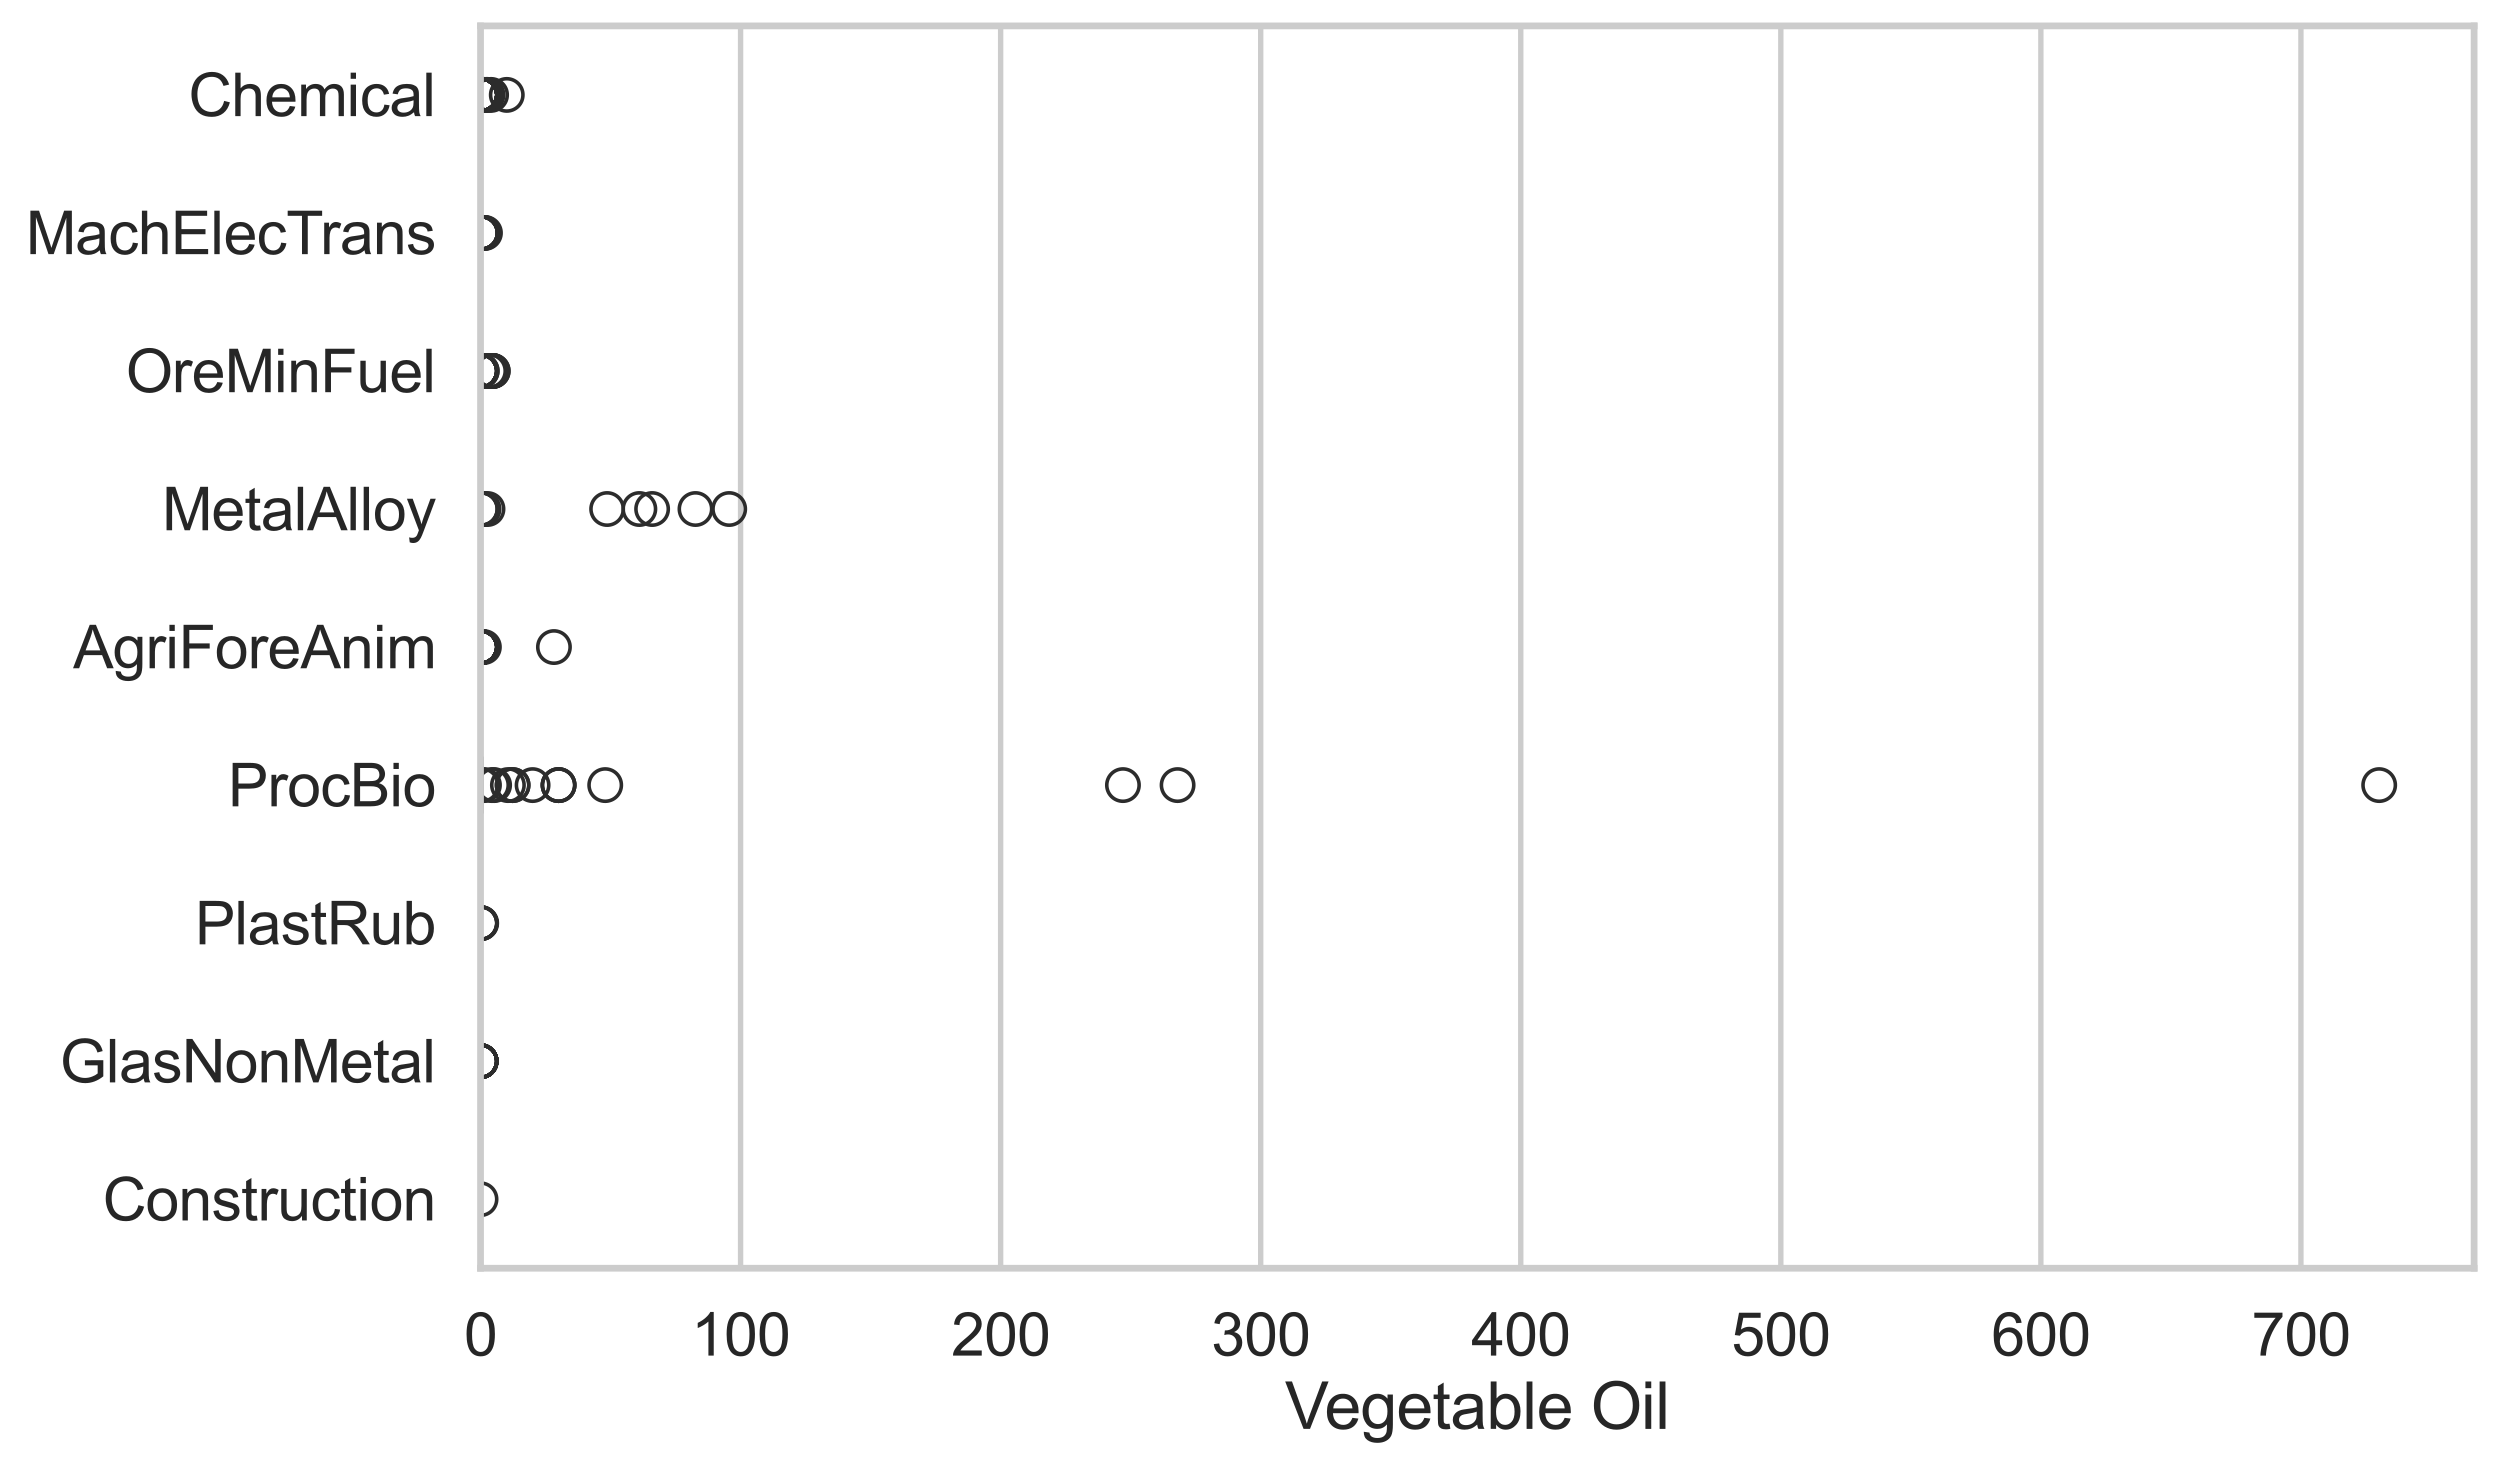 <?xml version="1.0" encoding="utf-8" standalone="no"?>
<!DOCTYPE svg PUBLIC "-//W3C//DTD SVG 1.1//EN"
  "http://www.w3.org/Graphics/SVG/1.1/DTD/svg11.dtd">
<svg xmlns:xlink="http://www.w3.org/1999/xlink" width="695.577pt" height="408.553pt" viewBox="0 0 695.577 408.553" xmlns="http://www.w3.org/2000/svg" version="1.1">
 <defs>
  <style type="text/css">*{stroke-linejoin: round; stroke-linecap: butt}</style>
 </defs>
 <g id="figure_1">
  <g id="patch_1">
   <path d="M 0 408.553 
L 695.577 408.553 
L 695.577 0 
L 0 0 
z
" style="fill: #ffffff"/>
  </g>
  <g id="axes_1">
   <g id="patch_2">
    <path d="M 133.697 352.86 
L 688.377 352.86 
L 688.377 7.2 
L 133.697 7.2 
z
" style="fill: #ffffff"/>
   </g>
   <g id="matplotlib.axis_1">
    <g id="xtick_1">
     <g id="line2d_1">
      <path d="M 133.697 352.86 
L 133.697 7.2 
" clip-path="url(#pcd51fff24e)" style="fill: none; stroke: #cccccc; stroke-width: 1.5; stroke-linecap: round"/>
     </g>
     <g id="text_1">
      <!-- 0 -->
      <g style="fill: #262626" transform="translate(129.109 377.17) scale(0.165 -0.165)">
       <defs>
        <path id="ArialMT-30" d="M 266 2259 
Q 266 3072 433 3567 
Q 600 4063 929 4331 
Q 1259 4600 1759 4600 
Q 2128 4600 2406 4451 
Q 2684 4303 2865 4023 
Q 3047 3744 3150 3342 
Q 3253 2941 3253 2259 
Q 3253 1453 3087 958 
Q 2922 463 2592 192 
Q 2263 -78 1759 -78 
Q 1097 -78 719 397 
Q 266 969 266 2259 
z
M 844 2259 
Q 844 1131 1108 757 
Q 1372 384 1759 384 
Q 2147 384 2411 759 
Q 2675 1134 2675 2259 
Q 2675 3391 2411 3762 
Q 2147 4134 1753 4134 
Q 1366 4134 1134 3806 
Q 844 3388 844 2259 
z
" transform="scale(0.016)"/>
       </defs>
       <use xlink:href="#ArialMT-30"/>
      </g>
     </g>
    </g>
    <g id="xtick_2">
     <g id="line2d_2">
      <path d="M 206.053 352.86 
L 206.053 7.2 
" clip-path="url(#pcd51fff24e)" style="fill: none; stroke: #cccccc; stroke-width: 1.5; stroke-linecap: round"/>
     </g>
     <g id="text_2">
      <!-- 100 -->
      <g style="fill: #262626" transform="translate(192.289 377.17) scale(0.165 -0.165)">
       <defs>
        <path id="ArialMT-31" d="M 2384 0 
L 1822 0 
L 1822 3584 
Q 1619 3391 1289 3197 
Q 959 3003 697 2906 
L 697 3450 
Q 1169 3672 1522 3987 
Q 1875 4303 2022 4600 
L 2384 4600 
L 2384 0 
z
" transform="scale(0.016)"/>
       </defs>
       <use xlink:href="#ArialMT-31"/>
       <use xlink:href="#ArialMT-30" transform="translate(55.615 0)"/>
       <use xlink:href="#ArialMT-30" transform="translate(111.23 0)"/>
      </g>
     </g>
    </g>
    <g id="xtick_3">
     <g id="line2d_3">
      <path d="M 278.408 352.86 
L 278.408 7.2 
" clip-path="url(#pcd51fff24e)" style="fill: none; stroke: #cccccc; stroke-width: 1.5; stroke-linecap: round"/>
     </g>
     <g id="text_3">
      <!-- 200 -->
      <g style="fill: #262626" transform="translate(264.645 377.17) scale(0.165 -0.165)">
       <defs>
        <path id="ArialMT-32" d="M 3222 541 
L 3222 0 
L 194 0 
Q 188 203 259 391 
Q 375 700 629 1000 
Q 884 1300 1366 1694 
Q 2113 2306 2375 2664 
Q 2638 3022 2638 3341 
Q 2638 3675 2398 3904 
Q 2159 4134 1775 4134 
Q 1369 4134 1125 3890 
Q 881 3647 878 3216 
L 300 3275 
Q 359 3922 746 4261 
Q 1134 4600 1788 4600 
Q 2447 4600 2831 4234 
Q 3216 3869 3216 3328 
Q 3216 3053 3103 2787 
Q 2991 2522 2730 2228 
Q 2469 1934 1863 1422 
Q 1356 997 1212 845 
Q 1069 694 975 541 
L 3222 541 
z
" transform="scale(0.016)"/>
       </defs>
       <use xlink:href="#ArialMT-32"/>
       <use xlink:href="#ArialMT-30" transform="translate(55.615 0)"/>
       <use xlink:href="#ArialMT-30" transform="translate(111.23 0)"/>
      </g>
     </g>
    </g>
    <g id="xtick_4">
     <g id="line2d_4">
      <path d="M 350.764 352.86 
L 350.764 7.2 
" clip-path="url(#pcd51fff24e)" style="fill: none; stroke: #cccccc; stroke-width: 1.5; stroke-linecap: round"/>
     </g>
     <g id="text_4">
      <!-- 300 -->
      <g style="fill: #262626" transform="translate(337.001 377.17) scale(0.165 -0.165)">
       <defs>
        <path id="ArialMT-33" d="M 269 1209 
L 831 1284 
Q 928 806 1161 595 
Q 1394 384 1728 384 
Q 2125 384 2398 659 
Q 2672 934 2672 1341 
Q 2672 1728 2419 1979 
Q 2166 2231 1775 2231 
Q 1616 2231 1378 2169 
L 1441 2663 
Q 1497 2656 1531 2656 
Q 1891 2656 2178 2843 
Q 2466 3031 2466 3422 
Q 2466 3731 2256 3934 
Q 2047 4138 1716 4138 
Q 1388 4138 1169 3931 
Q 950 3725 888 3313 
L 325 3413 
Q 428 3978 793 4289 
Q 1159 4600 1703 4600 
Q 2078 4600 2393 4439 
Q 2709 4278 2876 4000 
Q 3044 3722 3044 3409 
Q 3044 3113 2884 2869 
Q 2725 2625 2413 2481 
Q 2819 2388 3044 2092 
Q 3269 1797 3269 1353 
Q 3269 753 2831 336 
Q 2394 -81 1725 -81 
Q 1122 -81 723 278 
Q 325 638 269 1209 
z
" transform="scale(0.016)"/>
       </defs>
       <use xlink:href="#ArialMT-33"/>
       <use xlink:href="#ArialMT-30" transform="translate(55.615 0)"/>
       <use xlink:href="#ArialMT-30" transform="translate(111.23 0)"/>
      </g>
     </g>
    </g>
    <g id="xtick_5">
     <g id="line2d_5">
      <path d="M 423.12 352.86 
L 423.12 7.2 
" clip-path="url(#pcd51fff24e)" style="fill: none; stroke: #cccccc; stroke-width: 1.5; stroke-linecap: round"/>
     </g>
     <g id="text_5">
      <!-- 400 -->
      <g style="fill: #262626" transform="translate(409.357 377.17) scale(0.165 -0.165)">
       <defs>
        <path id="ArialMT-34" d="M 2069 0 
L 2069 1097 
L 81 1097 
L 81 1613 
L 2172 4581 
L 2631 4581 
L 2631 1613 
L 3250 1613 
L 3250 1097 
L 2631 1097 
L 2631 0 
L 2069 0 
z
M 2069 1613 
L 2069 3678 
L 634 1613 
L 2069 1613 
z
" transform="scale(0.016)"/>
       </defs>
       <use xlink:href="#ArialMT-34"/>
       <use xlink:href="#ArialMT-30" transform="translate(55.615 0)"/>
       <use xlink:href="#ArialMT-30" transform="translate(111.23 0)"/>
      </g>
     </g>
    </g>
    <g id="xtick_6">
     <g id="line2d_6">
      <path d="M 495.476 352.86 
L 495.476 7.2 
" clip-path="url(#pcd51fff24e)" style="fill: none; stroke: #cccccc; stroke-width: 1.5; stroke-linecap: round"/>
     </g>
     <g id="text_6">
      <!-- 500 -->
      <g style="fill: #262626" transform="translate(481.712 377.17) scale(0.165 -0.165)">
       <defs>
        <path id="ArialMT-35" d="M 266 1200 
L 856 1250 
Q 922 819 1161 601 
Q 1400 384 1738 384 
Q 2144 384 2425 690 
Q 2706 997 2706 1503 
Q 2706 1984 2436 2262 
Q 2166 2541 1728 2541 
Q 1456 2541 1237 2417 
Q 1019 2294 894 2097 
L 366 2166 
L 809 4519 
L 3088 4519 
L 3088 3981 
L 1259 3981 
L 1013 2750 
Q 1425 3038 1878 3038 
Q 2478 3038 2890 2622 
Q 3303 2206 3303 1553 
Q 3303 931 2941 478 
Q 2500 -78 1738 -78 
Q 1113 -78 717 272 
Q 322 622 266 1200 
z
" transform="scale(0.016)"/>
       </defs>
       <use xlink:href="#ArialMT-35"/>
       <use xlink:href="#ArialMT-30" transform="translate(55.615 0)"/>
       <use xlink:href="#ArialMT-30" transform="translate(111.23 0)"/>
      </g>
     </g>
    </g>
    <g id="xtick_7">
     <g id="line2d_7">
      <path d="M 567.831 352.86 
L 567.831 7.2 
" clip-path="url(#pcd51fff24e)" style="fill: none; stroke: #cccccc; stroke-width: 1.5; stroke-linecap: round"/>
     </g>
     <g id="text_7">
      <!-- 600 -->
      <g style="fill: #262626" transform="translate(554.068 377.17) scale(0.165 -0.165)">
       <defs>
        <path id="ArialMT-36" d="M 3184 3459 
L 2625 3416 
Q 2550 3747 2413 3897 
Q 2184 4138 1850 4138 
Q 1581 4138 1378 3988 
Q 1113 3794 959 3422 
Q 806 3050 800 2363 
Q 1003 2672 1297 2822 
Q 1591 2972 1913 2972 
Q 2475 2972 2870 2558 
Q 3266 2144 3266 1488 
Q 3266 1056 3080 686 
Q 2894 316 2569 119 
Q 2244 -78 1831 -78 
Q 1128 -78 684 439 
Q 241 956 241 2144 
Q 241 3472 731 4075 
Q 1159 4600 1884 4600 
Q 2425 4600 2770 4297 
Q 3116 3994 3184 3459 
z
M 888 1484 
Q 888 1194 1011 928 
Q 1134 663 1356 523 
Q 1578 384 1822 384 
Q 2178 384 2434 671 
Q 2691 959 2691 1453 
Q 2691 1928 2437 2201 
Q 2184 2475 1800 2475 
Q 1419 2475 1153 2201 
Q 888 1928 888 1484 
z
" transform="scale(0.016)"/>
       </defs>
       <use xlink:href="#ArialMT-36"/>
       <use xlink:href="#ArialMT-30" transform="translate(55.615 0)"/>
       <use xlink:href="#ArialMT-30" transform="translate(111.23 0)"/>
      </g>
     </g>
    </g>
    <g id="xtick_8">
     <g id="line2d_8">
      <path d="M 640.187 352.86 
L 640.187 7.2 
" clip-path="url(#pcd51fff24e)" style="fill: none; stroke: #cccccc; stroke-width: 1.5; stroke-linecap: round"/>
     </g>
     <g id="text_8">
      <!-- 700 -->
      <g style="fill: #262626" transform="translate(626.424 377.17) scale(0.165 -0.165)">
       <defs>
        <path id="ArialMT-37" d="M 303 3981 
L 303 4522 
L 3269 4522 
L 3269 4084 
Q 2831 3619 2401 2847 
Q 1972 2075 1738 1259 
Q 1569 684 1522 0 
L 944 0 
Q 953 541 1156 1306 
Q 1359 2072 1739 2783 
Q 2119 3494 2547 3981 
L 303 3981 
z
" transform="scale(0.016)"/>
       </defs>
       <use xlink:href="#ArialMT-37"/>
       <use xlink:href="#ArialMT-30" transform="translate(55.615 0)"/>
       <use xlink:href="#ArialMT-30" transform="translate(111.23 0)"/>
      </g>
     </g>
    </g>
    <g id="text_9">
     <!-- Vegetable Oil -->
     <g style="fill: #262626" transform="translate(357.5 397.564) scale(0.18 -0.18)">
      <defs>
       <path id="ArialMT-56" d="M 1803 0 
L 28 4581 
L 684 4581 
L 1875 1253 
Q 2019 853 2116 503 
Q 2222 878 2363 1253 
L 3600 4581 
L 4219 4581 
L 2425 0 
L 1803 0 
z
" transform="scale(0.016)"/>
       <path id="ArialMT-65" d="M 2694 1069 
L 3275 997 
Q 3138 488 2766 206 
Q 2394 -75 1816 -75 
Q 1088 -75 661 373 
Q 234 822 234 1631 
Q 234 2469 665 2931 
Q 1097 3394 1784 3394 
Q 2450 3394 2872 2941 
Q 3294 2488 3294 1666 
Q 3294 1616 3291 1516 
L 816 1516 
Q 847 969 1125 678 
Q 1403 388 1819 388 
Q 2128 388 2347 550 
Q 2566 713 2694 1069 
z
M 847 1978 
L 2700 1978 
Q 2663 2397 2488 2606 
Q 2219 2931 1791 2931 
Q 1403 2931 1139 2672 
Q 875 2413 847 1978 
z
" transform="scale(0.016)"/>
       <path id="ArialMT-67" d="M 319 -275 
L 866 -356 
Q 900 -609 1056 -725 
Q 1266 -881 1628 -881 
Q 2019 -881 2231 -725 
Q 2444 -569 2519 -288 
Q 2563 -116 2559 434 
Q 2191 0 1641 0 
Q 956 0 581 494 
Q 206 988 206 1678 
Q 206 2153 378 2554 
Q 550 2956 876 3175 
Q 1203 3394 1644 3394 
Q 2231 3394 2613 2919 
L 2613 3319 
L 3131 3319 
L 3131 450 
Q 3131 -325 2973 -648 
Q 2816 -972 2473 -1159 
Q 2131 -1347 1631 -1347 
Q 1038 -1347 672 -1080 
Q 306 -813 319 -275 
z
M 784 1719 
Q 784 1066 1043 766 
Q 1303 466 1694 466 
Q 2081 466 2343 764 
Q 2606 1063 2606 1700 
Q 2606 2309 2336 2618 
Q 2066 2928 1684 2928 
Q 1309 2928 1046 2623 
Q 784 2319 784 1719 
z
" transform="scale(0.016)"/>
       <path id="ArialMT-74" d="M 1650 503 
L 1731 6 
Q 1494 -44 1306 -44 
Q 1000 -44 831 53 
Q 663 150 594 308 
Q 525 466 525 972 
L 525 2881 
L 113 2881 
L 113 3319 
L 525 3319 
L 525 4141 
L 1084 4478 
L 1084 3319 
L 1650 3319 
L 1650 2881 
L 1084 2881 
L 1084 941 
Q 1084 700 1114 631 
Q 1144 563 1211 522 
Q 1278 481 1403 481 
Q 1497 481 1650 503 
z
" transform="scale(0.016)"/>
       <path id="ArialMT-61" d="M 2588 409 
Q 2275 144 1986 34 
Q 1697 -75 1366 -75 
Q 819 -75 525 192 
Q 231 459 231 875 
Q 231 1119 342 1320 
Q 453 1522 633 1644 
Q 813 1766 1038 1828 
Q 1203 1872 1538 1913 
Q 2219 1994 2541 2106 
Q 2544 2222 2544 2253 
Q 2544 2597 2384 2738 
Q 2169 2928 1744 2928 
Q 1347 2928 1158 2789 
Q 969 2650 878 2297 
L 328 2372 
Q 403 2725 575 2942 
Q 747 3159 1072 3276 
Q 1397 3394 1825 3394 
Q 2250 3394 2515 3294 
Q 2781 3194 2906 3042 
Q 3031 2891 3081 2659 
Q 3109 2516 3109 2141 
L 3109 1391 
Q 3109 606 3145 398 
Q 3181 191 3288 0 
L 2700 0 
Q 2613 175 2588 409 
z
M 2541 1666 
Q 2234 1541 1622 1453 
Q 1275 1403 1131 1340 
Q 988 1278 909 1158 
Q 831 1038 831 891 
Q 831 666 1001 516 
Q 1172 366 1500 366 
Q 1825 366 2078 508 
Q 2331 650 2450 897 
Q 2541 1088 2541 1459 
L 2541 1666 
z
" transform="scale(0.016)"/>
       <path id="ArialMT-62" d="M 941 0 
L 419 0 
L 419 4581 
L 981 4581 
L 981 2947 
Q 1338 3394 1891 3394 
Q 2197 3394 2470 3270 
Q 2744 3147 2920 2923 
Q 3097 2700 3197 2384 
Q 3297 2069 3297 1709 
Q 3297 856 2875 390 
Q 2453 -75 1863 -75 
Q 1275 -75 941 416 
L 941 0 
z
M 934 1684 
Q 934 1088 1097 822 
Q 1363 388 1816 388 
Q 2184 388 2453 708 
Q 2722 1028 2722 1663 
Q 2722 2313 2464 2622 
Q 2206 2931 1841 2931 
Q 1472 2931 1203 2611 
Q 934 2291 934 1684 
z
" transform="scale(0.016)"/>
       <path id="ArialMT-6c" d="M 409 0 
L 409 4581 
L 972 4581 
L 972 0 
L 409 0 
z
" transform="scale(0.016)"/>
       <path id="ArialMT-20" transform="scale(0.016)"/>
       <path id="ArialMT-4f" d="M 309 2231 
Q 309 3372 921 4017 
Q 1534 4663 2503 4663 
Q 3138 4663 3647 4359 
Q 4156 4056 4423 3514 
Q 4691 2972 4691 2284 
Q 4691 1588 4409 1038 
Q 4128 488 3612 205 
Q 3097 -78 2500 -78 
Q 1853 -78 1343 234 
Q 834 547 571 1087 
Q 309 1628 309 2231 
z
M 934 2222 
Q 934 1394 1379 917 
Q 1825 441 2497 441 
Q 3181 441 3623 922 
Q 4066 1403 4066 2288 
Q 4066 2847 3877 3264 
Q 3688 3681 3323 3911 
Q 2959 4141 2506 4141 
Q 1863 4141 1398 3698 
Q 934 3256 934 2222 
z
" transform="scale(0.016)"/>
       <path id="ArialMT-69" d="M 425 3934 
L 425 4581 
L 988 4581 
L 988 3934 
L 425 3934 
z
M 425 0 
L 425 3319 
L 988 3319 
L 988 0 
L 425 0 
z
" transform="scale(0.016)"/>
      </defs>
      <use xlink:href="#ArialMT-56"/>
      <use xlink:href="#ArialMT-65" transform="translate(61.199 0)"/>
      <use xlink:href="#ArialMT-67" transform="translate(116.814 0)"/>
      <use xlink:href="#ArialMT-65" transform="translate(172.43 0)"/>
      <use xlink:href="#ArialMT-74" transform="translate(228.045 0)"/>
      <use xlink:href="#ArialMT-61" transform="translate(255.828 0)"/>
      <use xlink:href="#ArialMT-62" transform="translate(311.443 0)"/>
      <use xlink:href="#ArialMT-6c" transform="translate(367.059 0)"/>
      <use xlink:href="#ArialMT-65" transform="translate(389.275 0)"/>
      <use xlink:href="#ArialMT-20" transform="translate(444.891 0)"/>
      <use xlink:href="#ArialMT-4f" transform="translate(472.674 0)"/>
      <use xlink:href="#ArialMT-69" transform="translate(550.457 0)"/>
      <use xlink:href="#ArialMT-6c" transform="translate(572.674 0)"/>
     </g>
    </g>
   </g>
   <g id="matplotlib.axis_2">
    <g id="ytick_1">
     <g id="text_10">
      <!-- Chemical -->
      <g style="fill: #262626" transform="translate(52.428 32.309) scale(0.165 -0.165)">
       <defs>
        <path id="ArialMT-43" d="M 3763 1606 
L 4369 1453 
Q 4178 706 3683 314 
Q 3188 -78 2472 -78 
Q 1731 -78 1267 223 
Q 803 525 561 1097 
Q 319 1669 319 2325 
Q 319 3041 592 3573 
Q 866 4106 1370 4382 
Q 1875 4659 2481 4659 
Q 3169 4659 3637 4309 
Q 4106 3959 4291 3325 
L 3694 3184 
Q 3534 3684 3231 3912 
Q 2928 4141 2469 4141 
Q 1941 4141 1586 3887 
Q 1231 3634 1087 3207 
Q 944 2781 944 2328 
Q 944 1744 1114 1308 
Q 1284 872 1643 656 
Q 2003 441 2422 441 
Q 2931 441 3284 734 
Q 3638 1028 3763 1606 
z
" transform="scale(0.016)"/>
        <path id="ArialMT-68" d="M 422 0 
L 422 4581 
L 984 4581 
L 984 2938 
Q 1378 3394 1978 3394 
Q 2347 3394 2619 3248 
Q 2891 3103 3008 2847 
Q 3125 2591 3125 2103 
L 3125 0 
L 2563 0 
L 2563 2103 
Q 2563 2525 2380 2717 
Q 2197 2909 1863 2909 
Q 1613 2909 1392 2779 
Q 1172 2650 1078 2428 
Q 984 2206 984 1816 
L 984 0 
L 422 0 
z
" transform="scale(0.016)"/>
        <path id="ArialMT-6d" d="M 422 0 
L 422 3319 
L 925 3319 
L 925 2853 
Q 1081 3097 1340 3245 
Q 1600 3394 1931 3394 
Q 2300 3394 2536 3241 
Q 2772 3088 2869 2813 
Q 3263 3394 3894 3394 
Q 4388 3394 4653 3120 
Q 4919 2847 4919 2278 
L 4919 0 
L 4359 0 
L 4359 2091 
Q 4359 2428 4304 2576 
Q 4250 2725 4106 2815 
Q 3963 2906 3769 2906 
Q 3419 2906 3187 2673 
Q 2956 2441 2956 1928 
L 2956 0 
L 2394 0 
L 2394 2156 
Q 2394 2531 2256 2718 
Q 2119 2906 1806 2906 
Q 1569 2906 1367 2781 
Q 1166 2656 1075 2415 
Q 984 2175 984 1722 
L 984 0 
L 422 0 
z
" transform="scale(0.016)"/>
        <path id="ArialMT-63" d="M 2588 1216 
L 3141 1144 
Q 3050 572 2676 248 
Q 2303 -75 1759 -75 
Q 1078 -75 664 370 
Q 250 816 250 1647 
Q 250 2184 428 2587 
Q 606 2991 970 3192 
Q 1334 3394 1763 3394 
Q 2303 3394 2647 3120 
Q 2991 2847 3088 2344 
L 2541 2259 
Q 2463 2594 2264 2762 
Q 2066 2931 1784 2931 
Q 1359 2931 1093 2626 
Q 828 2322 828 1663 
Q 828 994 1084 691 
Q 1341 388 1753 388 
Q 2084 388 2306 591 
Q 2528 794 2588 1216 
z
" transform="scale(0.016)"/>
       </defs>
       <use xlink:href="#ArialMT-43"/>
       <use xlink:href="#ArialMT-68" transform="translate(72.217 0)"/>
       <use xlink:href="#ArialMT-65" transform="translate(127.832 0)"/>
       <use xlink:href="#ArialMT-6d" transform="translate(183.447 0)"/>
       <use xlink:href="#ArialMT-69" transform="translate(266.748 0)"/>
       <use xlink:href="#ArialMT-63" transform="translate(288.965 0)"/>
       <use xlink:href="#ArialMT-61" transform="translate(338.965 0)"/>
       <use xlink:href="#ArialMT-6c" transform="translate(394.58 0)"/>
      </g>
     </g>
    </g>
    <g id="ytick_2">
     <g id="text_11">
      <!-- MachElecTrans -->
      <g style="fill: #262626" transform="translate(7.2 70.715) scale(0.165 -0.165)">
       <defs>
        <path id="ArialMT-4d" d="M 475 0 
L 475 4581 
L 1388 4581 
L 2472 1338 
Q 2622 884 2691 659 
Q 2769 909 2934 1394 
L 4031 4581 
L 4847 4581 
L 4847 0 
L 4263 0 
L 4263 3834 
L 2931 0 
L 2384 0 
L 1059 3900 
L 1059 0 
L 475 0 
z
" transform="scale(0.016)"/>
        <path id="ArialMT-45" d="M 506 0 
L 506 4581 
L 3819 4581 
L 3819 4041 
L 1113 4041 
L 1113 2638 
L 3647 2638 
L 3647 2100 
L 1113 2100 
L 1113 541 
L 3925 541 
L 3925 0 
L 506 0 
z
" transform="scale(0.016)"/>
        <path id="ArialMT-54" d="M 1659 0 
L 1659 4041 
L 150 4041 
L 150 4581 
L 3781 4581 
L 3781 4041 
L 2266 4041 
L 2266 0 
L 1659 0 
z
" transform="scale(0.016)"/>
        <path id="ArialMT-72" d="M 416 0 
L 416 3319 
L 922 3319 
L 922 2816 
Q 1116 3169 1280 3281 
Q 1444 3394 1641 3394 
Q 1925 3394 2219 3213 
L 2025 2691 
Q 1819 2813 1613 2813 
Q 1428 2813 1281 2702 
Q 1134 2591 1072 2394 
Q 978 2094 978 1738 
L 978 0 
L 416 0 
z
" transform="scale(0.016)"/>
        <path id="ArialMT-6e" d="M 422 0 
L 422 3319 
L 928 3319 
L 928 2847 
Q 1294 3394 1984 3394 
Q 2284 3394 2536 3286 
Q 2788 3178 2913 3003 
Q 3038 2828 3088 2588 
Q 3119 2431 3119 2041 
L 3119 0 
L 2556 0 
L 2556 2019 
Q 2556 2363 2490 2533 
Q 2425 2703 2258 2804 
Q 2091 2906 1866 2906 
Q 1506 2906 1245 2678 
Q 984 2450 984 1813 
L 984 0 
L 422 0 
z
" transform="scale(0.016)"/>
        <path id="ArialMT-73" d="M 197 991 
L 753 1078 
Q 800 744 1014 566 
Q 1228 388 1613 388 
Q 2000 388 2187 545 
Q 2375 703 2375 916 
Q 2375 1106 2209 1216 
Q 2094 1291 1634 1406 
Q 1016 1563 777 1677 
Q 538 1791 414 1992 
Q 291 2194 291 2438 
Q 291 2659 392 2848 
Q 494 3038 669 3163 
Q 800 3259 1026 3326 
Q 1253 3394 1513 3394 
Q 1903 3394 2198 3281 
Q 2494 3169 2634 2976 
Q 2775 2784 2828 2463 
L 2278 2388 
Q 2241 2644 2061 2787 
Q 1881 2931 1553 2931 
Q 1166 2931 1000 2803 
Q 834 2675 834 2503 
Q 834 2394 903 2306 
Q 972 2216 1119 2156 
Q 1203 2125 1616 2013 
Q 2213 1853 2448 1751 
Q 2684 1650 2818 1456 
Q 2953 1263 2953 975 
Q 2953 694 2789 445 
Q 2625 197 2315 61 
Q 2006 -75 1616 -75 
Q 969 -75 630 194 
Q 291 463 197 991 
z
" transform="scale(0.016)"/>
       </defs>
       <use xlink:href="#ArialMT-4d"/>
       <use xlink:href="#ArialMT-61" transform="translate(83.301 0)"/>
       <use xlink:href="#ArialMT-63" transform="translate(138.916 0)"/>
       <use xlink:href="#ArialMT-68" transform="translate(188.916 0)"/>
       <use xlink:href="#ArialMT-45" transform="translate(244.531 0)"/>
       <use xlink:href="#ArialMT-6c" transform="translate(311.23 0)"/>
       <use xlink:href="#ArialMT-65" transform="translate(333.447 0)"/>
       <use xlink:href="#ArialMT-63" transform="translate(389.062 0)"/>
       <use xlink:href="#ArialMT-54" transform="translate(439.062 0)"/>
       <use xlink:href="#ArialMT-72" transform="translate(496.396 0)"/>
       <use xlink:href="#ArialMT-61" transform="translate(529.697 0)"/>
       <use xlink:href="#ArialMT-6e" transform="translate(585.312 0)"/>
       <use xlink:href="#ArialMT-73" transform="translate(640.928 0)"/>
      </g>
     </g>
    </g>
    <g id="ytick_3">
     <g id="text_12">
      <!-- OreMinFuel -->
      <g style="fill: #262626" transform="translate(35.013 109.122) scale(0.165 -0.165)">
       <defs>
        <path id="ArialMT-46" d="M 525 0 
L 525 4581 
L 3616 4581 
L 3616 4041 
L 1131 4041 
L 1131 2622 
L 3281 2622 
L 3281 2081 
L 1131 2081 
L 1131 0 
L 525 0 
z
" transform="scale(0.016)"/>
        <path id="ArialMT-75" d="M 2597 0 
L 2597 488 
Q 2209 -75 1544 -75 
Q 1250 -75 995 37 
Q 741 150 617 320 
Q 494 491 444 738 
Q 409 903 409 1263 
L 409 3319 
L 972 3319 
L 972 1478 
Q 972 1038 1006 884 
Q 1059 663 1231 536 
Q 1403 409 1656 409 
Q 1909 409 2131 539 
Q 2353 669 2445 892 
Q 2538 1116 2538 1541 
L 2538 3319 
L 3100 3319 
L 3100 0 
L 2597 0 
z
" transform="scale(0.016)"/>
       </defs>
       <use xlink:href="#ArialMT-4f"/>
       <use xlink:href="#ArialMT-72" transform="translate(77.783 0)"/>
       <use xlink:href="#ArialMT-65" transform="translate(111.084 0)"/>
       <use xlink:href="#ArialMT-4d" transform="translate(166.699 0)"/>
       <use xlink:href="#ArialMT-69" transform="translate(250 0)"/>
       <use xlink:href="#ArialMT-6e" transform="translate(272.217 0)"/>
       <use xlink:href="#ArialMT-46" transform="translate(327.832 0)"/>
       <use xlink:href="#ArialMT-75" transform="translate(388.916 0)"/>
       <use xlink:href="#ArialMT-65" transform="translate(444.531 0)"/>
       <use xlink:href="#ArialMT-6c" transform="translate(500.146 0)"/>
      </g>
     </g>
    </g>
    <g id="ytick_4">
     <g id="text_13">
      <!-- MetalAlloy -->
      <g style="fill: #262626" transform="translate(45.088 147.529) scale(0.165 -0.165)">
       <defs>
        <path id="ArialMT-41" d="M -9 0 
L 1750 4581 
L 2403 4581 
L 4278 0 
L 3588 0 
L 3053 1388 
L 1138 1388 
L 634 0 
L -9 0 
z
M 1313 1881 
L 2866 1881 
L 2388 3150 
Q 2169 3728 2063 4100 
Q 1975 3659 1816 3225 
L 1313 1881 
z
" transform="scale(0.016)"/>
        <path id="ArialMT-6f" d="M 213 1659 
Q 213 2581 725 3025 
Q 1153 3394 1769 3394 
Q 2453 3394 2887 2945 
Q 3322 2497 3322 1706 
Q 3322 1066 3130 698 
Q 2938 331 2570 128 
Q 2203 -75 1769 -75 
Q 1072 -75 642 372 
Q 213 819 213 1659 
z
M 791 1659 
Q 791 1022 1069 705 
Q 1347 388 1769 388 
Q 2188 388 2466 706 
Q 2744 1025 2744 1678 
Q 2744 2294 2464 2611 
Q 2184 2928 1769 2928 
Q 1347 2928 1069 2612 
Q 791 2297 791 1659 
z
" transform="scale(0.016)"/>
        <path id="ArialMT-79" d="M 397 -1278 
L 334 -750 
Q 519 -800 656 -800 
Q 844 -800 956 -737 
Q 1069 -675 1141 -563 
Q 1194 -478 1313 -144 
Q 1328 -97 1363 -6 
L 103 3319 
L 709 3319 
L 1400 1397 
Q 1534 1031 1641 628 
Q 1738 1016 1872 1384 
L 2581 3319 
L 3144 3319 
L 1881 -56 
Q 1678 -603 1566 -809 
Q 1416 -1088 1222 -1217 
Q 1028 -1347 759 -1347 
Q 597 -1347 397 -1278 
z
" transform="scale(0.016)"/>
       </defs>
       <use xlink:href="#ArialMT-4d"/>
       <use xlink:href="#ArialMT-65" transform="translate(83.301 0)"/>
       <use xlink:href="#ArialMT-74" transform="translate(138.916 0)"/>
       <use xlink:href="#ArialMT-61" transform="translate(166.699 0)"/>
       <use xlink:href="#ArialMT-6c" transform="translate(222.314 0)"/>
       <use xlink:href="#ArialMT-41" transform="translate(244.531 0)"/>
       <use xlink:href="#ArialMT-6c" transform="translate(311.23 0)"/>
       <use xlink:href="#ArialMT-6c" transform="translate(333.447 0)"/>
       <use xlink:href="#ArialMT-6f" transform="translate(355.664 0)"/>
       <use xlink:href="#ArialMT-79" transform="translate(411.279 0)"/>
      </g>
     </g>
    </g>
    <g id="ytick_5">
     <g id="text_14">
      <!-- AgriForeAnim -->
      <g style="fill: #262626" transform="translate(20.341 185.935) scale(0.165 -0.165)">
       <use xlink:href="#ArialMT-41"/>
       <use xlink:href="#ArialMT-67" transform="translate(66.699 0)"/>
       <use xlink:href="#ArialMT-72" transform="translate(122.314 0)"/>
       <use xlink:href="#ArialMT-69" transform="translate(155.615 0)"/>
       <use xlink:href="#ArialMT-46" transform="translate(177.832 0)"/>
       <use xlink:href="#ArialMT-6f" transform="translate(238.916 0)"/>
       <use xlink:href="#ArialMT-72" transform="translate(294.531 0)"/>
       <use xlink:href="#ArialMT-65" transform="translate(327.832 0)"/>
       <use xlink:href="#ArialMT-41" transform="translate(383.447 0)"/>
       <use xlink:href="#ArialMT-6e" transform="translate(450.146 0)"/>
       <use xlink:href="#ArialMT-69" transform="translate(505.762 0)"/>
       <use xlink:href="#ArialMT-6d" transform="translate(527.979 0)"/>
      </g>
     </g>
    </g>
    <g id="ytick_6">
     <g id="text_15">
      <!-- ProcBio -->
      <g style="fill: #262626" transform="translate(63.424 224.342) scale(0.165 -0.165)">
       <defs>
        <path id="ArialMT-50" d="M 494 0 
L 494 4581 
L 2222 4581 
Q 2678 4581 2919 4538 
Q 3256 4481 3484 4323 
Q 3713 4166 3852 3881 
Q 3991 3597 3991 3256 
Q 3991 2672 3619 2267 
Q 3247 1863 2275 1863 
L 1100 1863 
L 1100 0 
L 494 0 
z
M 1100 2403 
L 2284 2403 
Q 2872 2403 3119 2622 
Q 3366 2841 3366 3238 
Q 3366 3525 3220 3729 
Q 3075 3934 2838 4000 
Q 2684 4041 2272 4041 
L 1100 4041 
L 1100 2403 
z
" transform="scale(0.016)"/>
        <path id="ArialMT-42" d="M 469 0 
L 469 4581 
L 2188 4581 
Q 2713 4581 3030 4442 
Q 3347 4303 3526 4014 
Q 3706 3725 3706 3409 
Q 3706 3116 3547 2856 
Q 3388 2597 3066 2438 
Q 3481 2316 3704 2022 
Q 3928 1728 3928 1328 
Q 3928 1006 3792 729 
Q 3656 453 3456 303 
Q 3256 153 2954 76 
Q 2653 0 2216 0 
L 469 0 
z
M 1075 2656 
L 2066 2656 
Q 2469 2656 2644 2709 
Q 2875 2778 2992 2937 
Q 3109 3097 3109 3338 
Q 3109 3566 3000 3739 
Q 2891 3913 2687 3977 
Q 2484 4041 1991 4041 
L 1075 4041 
L 1075 2656 
z
M 1075 541 
L 2216 541 
Q 2509 541 2628 563 
Q 2838 600 2978 687 
Q 3119 775 3209 942 
Q 3300 1109 3300 1328 
Q 3300 1584 3169 1773 
Q 3038 1963 2805 2039 
Q 2572 2116 2134 2116 
L 1075 2116 
L 1075 541 
z
" transform="scale(0.016)"/>
       </defs>
       <use xlink:href="#ArialMT-50"/>
       <use xlink:href="#ArialMT-72" transform="translate(66.699 0)"/>
       <use xlink:href="#ArialMT-6f" transform="translate(100 0)"/>
       <use xlink:href="#ArialMT-63" transform="translate(155.615 0)"/>
       <use xlink:href="#ArialMT-42" transform="translate(205.615 0)"/>
       <use xlink:href="#ArialMT-69" transform="translate(272.314 0)"/>
       <use xlink:href="#ArialMT-6f" transform="translate(294.531 0)"/>
      </g>
     </g>
    </g>
    <g id="ytick_7">
     <g id="text_16">
      <!-- PlastRub -->
      <g style="fill: #262626" transform="translate(54.248 262.749) scale(0.165 -0.165)">
       <defs>
        <path id="ArialMT-52" d="M 503 0 
L 503 4581 
L 2534 4581 
Q 3147 4581 3465 4457 
Q 3784 4334 3975 4021 
Q 4166 3709 4166 3331 
Q 4166 2844 3850 2509 
Q 3534 2175 2875 2084 
Q 3116 1969 3241 1856 
Q 3506 1613 3744 1247 
L 4541 0 
L 3778 0 
L 3172 953 
Q 2906 1366 2734 1584 
Q 2563 1803 2427 1890 
Q 2291 1978 2150 2013 
Q 2047 2034 1813 2034 
L 1109 2034 
L 1109 0 
L 503 0 
z
M 1109 2559 
L 2413 2559 
Q 2828 2559 3062 2645 
Q 3297 2731 3419 2920 
Q 3541 3109 3541 3331 
Q 3541 3656 3305 3865 
Q 3069 4075 2559 4075 
L 1109 4075 
L 1109 2559 
z
" transform="scale(0.016)"/>
       </defs>
       <use xlink:href="#ArialMT-50"/>
       <use xlink:href="#ArialMT-6c" transform="translate(66.699 0)"/>
       <use xlink:href="#ArialMT-61" transform="translate(88.916 0)"/>
       <use xlink:href="#ArialMT-73" transform="translate(144.531 0)"/>
       <use xlink:href="#ArialMT-74" transform="translate(194.531 0)"/>
       <use xlink:href="#ArialMT-52" transform="translate(222.314 0)"/>
       <use xlink:href="#ArialMT-75" transform="translate(294.531 0)"/>
       <use xlink:href="#ArialMT-62" transform="translate(350.146 0)"/>
      </g>
     </g>
    </g>
    <g id="ytick_8">
     <g id="text_17">
      <!-- GlasNonMetal -->
      <g style="fill: #262626" transform="translate(16.659 301.155) scale(0.165 -0.165)">
       <defs>
        <path id="ArialMT-47" d="M 2638 1797 
L 2638 2334 
L 4578 2338 
L 4578 638 
Q 4131 281 3656 101 
Q 3181 -78 2681 -78 
Q 2006 -78 1454 211 
Q 903 500 622 1047 
Q 341 1594 341 2269 
Q 341 2938 620 3517 
Q 900 4097 1425 4378 
Q 1950 4659 2634 4659 
Q 3131 4659 3532 4498 
Q 3934 4338 4162 4050 
Q 4391 3763 4509 3300 
L 3963 3150 
Q 3859 3500 3706 3700 
Q 3553 3900 3268 4020 
Q 2984 4141 2638 4141 
Q 2222 4141 1919 4014 
Q 1616 3888 1430 3681 
Q 1244 3475 1141 3228 
Q 966 2803 966 2306 
Q 966 1694 1177 1281 
Q 1388 869 1791 669 
Q 2194 469 2647 469 
Q 3041 469 3416 620 
Q 3791 772 3984 944 
L 3984 1797 
L 2638 1797 
z
" transform="scale(0.016)"/>
        <path id="ArialMT-4e" d="M 488 0 
L 488 4581 
L 1109 4581 
L 3516 984 
L 3516 4581 
L 4097 4581 
L 4097 0 
L 3475 0 
L 1069 3600 
L 1069 0 
L 488 0 
z
" transform="scale(0.016)"/>
       </defs>
       <use xlink:href="#ArialMT-47"/>
       <use xlink:href="#ArialMT-6c" transform="translate(77.783 0)"/>
       <use xlink:href="#ArialMT-61" transform="translate(100 0)"/>
       <use xlink:href="#ArialMT-73" transform="translate(155.615 0)"/>
       <use xlink:href="#ArialMT-4e" transform="translate(205.615 0)"/>
       <use xlink:href="#ArialMT-6f" transform="translate(277.832 0)"/>
       <use xlink:href="#ArialMT-6e" transform="translate(333.447 0)"/>
       <use xlink:href="#ArialMT-4d" transform="translate(389.062 0)"/>
       <use xlink:href="#ArialMT-65" transform="translate(472.363 0)"/>
       <use xlink:href="#ArialMT-74" transform="translate(527.979 0)"/>
       <use xlink:href="#ArialMT-61" transform="translate(555.762 0)"/>
       <use xlink:href="#ArialMT-6c" transform="translate(611.377 0)"/>
      </g>
     </g>
    </g>
    <g id="ytick_9">
     <g id="text_18">
      <!-- Construction -->
      <g style="fill: #262626" transform="translate(28.575 339.562) scale(0.165 -0.165)">
       <use xlink:href="#ArialMT-43"/>
       <use xlink:href="#ArialMT-6f" transform="translate(72.217 0)"/>
       <use xlink:href="#ArialMT-6e" transform="translate(127.832 0)"/>
       <use xlink:href="#ArialMT-73" transform="translate(183.447 0)"/>
       <use xlink:href="#ArialMT-74" transform="translate(233.447 0)"/>
       <use xlink:href="#ArialMT-72" transform="translate(261.23 0)"/>
       <use xlink:href="#ArialMT-75" transform="translate(294.531 0)"/>
       <use xlink:href="#ArialMT-63" transform="translate(350.146 0)"/>
       <use xlink:href="#ArialMT-74" transform="translate(400.146 0)"/>
       <use xlink:href="#ArialMT-69" transform="translate(427.93 0)"/>
       <use xlink:href="#ArialMT-6f" transform="translate(450.146 0)"/>
       <use xlink:href="#ArialMT-6e" transform="translate(505.762 0)"/>
      </g>
     </g>
    </g>
   </g>
   <g id="patch_3">
    <path d="M 133.699 11.041 
L 133.699 41.766 
L 133.708 41.766 
L 133.708 11.041 
L 133.699 11.041 
z
" clip-path="url(#pcd51fff24e)" style="fill: #c9941d; stroke: #2c2c2c; stroke-linejoin: miter"/>
   </g>
   <g id="line2d_9">
    <path d="M 133.699 26.403 
L 133.697 26.403 
" clip-path="url(#pcd51fff24e)" style="fill: none; stroke: #2c2c2c"/>
   </g>
   <g id="line2d_10">
    <path d="M 133.708 26.403 
L 133.721 26.403 
" clip-path="url(#pcd51fff24e)" style="fill: none; stroke: #2c2c2c"/>
   </g>
   <g id="line2d_11">
    <path d="M 133.697 18.722 
L 133.697 34.085 
" clip-path="url(#pcd51fff24e)" style="fill: none; stroke: #2c2c2c; stroke-linecap: round"/>
   </g>
   <g id="line2d_12">
    <path d="M 133.721 18.722 
L 133.721 34.085 
" clip-path="url(#pcd51fff24e)" style="fill: none; stroke: #2c2c2c; stroke-linecap: round"/>
   </g>
   <g id="line2d_13">
    <defs>
     <path id="m2063bf5c3a" d="M 0 4.5 
C 1.193 4.5 2.338 4.026 3.182 3.182 
C 4.026 2.338 4.5 1.193 4.5 0 
C 4.5 -1.193 4.026 -2.338 3.182 -3.182 
C 2.338 -4.026 1.193 -4.5 0 -4.5 
C -1.193 -4.5 -2.338 -4.026 -3.182 -3.182 
C -4.026 -2.338 -4.5 -1.193 -4.5 0 
C -4.5 1.193 -4.026 2.338 -3.182 3.182 
C -2.338 4.026 -1.193 4.5 0 4.5 
z
" style="stroke: #2c2c2c"/>
    </defs>
    <g clip-path="url(#pcd51fff24e)">
     <use xlink:href="#m2063bf5c3a" x="133.74" y="26.403" style="fill-opacity: 0; stroke: #2c2c2c"/>
     <use xlink:href="#m2063bf5c3a" x="133.942" y="26.403" style="fill-opacity: 0; stroke: #2c2c2c"/>
     <use xlink:href="#m2063bf5c3a" x="134.114" y="26.403" style="fill-opacity: 0; stroke: #2c2c2c"/>
     <use xlink:href="#m2063bf5c3a" x="134.633" y="26.403" style="fill-opacity: 0; stroke: #2c2c2c"/>
     <use xlink:href="#m2063bf5c3a" x="133.841" y="26.403" style="fill-opacity: 0; stroke: #2c2c2c"/>
     <use xlink:href="#m2063bf5c3a" x="133.745" y="26.403" style="fill-opacity: 0; stroke: #2c2c2c"/>
     <use xlink:href="#m2063bf5c3a" x="133.741" y="26.403" style="fill-opacity: 0; stroke: #2c2c2c"/>
     <use xlink:href="#m2063bf5c3a" x="133.727" y="26.403" style="fill-opacity: 0; stroke: #2c2c2c"/>
     <use xlink:href="#m2063bf5c3a" x="133.726" y="26.403" style="fill-opacity: 0; stroke: #2c2c2c"/>
     <use xlink:href="#m2063bf5c3a" x="133.751" y="26.403" style="fill-opacity: 0; stroke: #2c2c2c"/>
     <use xlink:href="#m2063bf5c3a" x="133.724" y="26.403" style="fill-opacity: 0; stroke: #2c2c2c"/>
     <use xlink:href="#m2063bf5c3a" x="133.723" y="26.403" style="fill-opacity: 0; stroke: #2c2c2c"/>
     <use xlink:href="#m2063bf5c3a" x="133.73" y="26.403" style="fill-opacity: 0; stroke: #2c2c2c"/>
     <use xlink:href="#m2063bf5c3a" x="133.799" y="26.403" style="fill-opacity: 0; stroke: #2c2c2c"/>
     <use xlink:href="#m2063bf5c3a" x="133.949" y="26.403" style="fill-opacity: 0; stroke: #2c2c2c"/>
     <use xlink:href="#m2063bf5c3a" x="133.741" y="26.403" style="fill-opacity: 0; stroke: #2c2c2c"/>
     <use xlink:href="#m2063bf5c3a" x="133.744" y="26.403" style="fill-opacity: 0; stroke: #2c2c2c"/>
     <use xlink:href="#m2063bf5c3a" x="133.748" y="26.403" style="fill-opacity: 0; stroke: #2c2c2c"/>
     <use xlink:href="#m2063bf5c3a" x="140.999" y="26.403" style="fill-opacity: 0; stroke: #2c2c2c"/>
     <use xlink:href="#m2063bf5c3a" x="133.741" y="26.403" style="fill-opacity: 0; stroke: #2c2c2c"/>
     <use xlink:href="#m2063bf5c3a" x="133.767" y="26.403" style="fill-opacity: 0; stroke: #2c2c2c"/>
     <use xlink:href="#m2063bf5c3a" x="133.744" y="26.403" style="fill-opacity: 0; stroke: #2c2c2c"/>
     <use xlink:href="#m2063bf5c3a" x="134.144" y="26.403" style="fill-opacity: 0; stroke: #2c2c2c"/>
     <use xlink:href="#m2063bf5c3a" x="133.743" y="26.403" style="fill-opacity: 0; stroke: #2c2c2c"/>
     <use xlink:href="#m2063bf5c3a" x="133.891" y="26.403" style="fill-opacity: 0; stroke: #2c2c2c"/>
     <use xlink:href="#m2063bf5c3a" x="133.733" y="26.403" style="fill-opacity: 0; stroke: #2c2c2c"/>
     <use xlink:href="#m2063bf5c3a" x="135.33" y="26.403" style="fill-opacity: 0; stroke: #2c2c2c"/>
     <use xlink:href="#m2063bf5c3a" x="133.819" y="26.403" style="fill-opacity: 0; stroke: #2c2c2c"/>
     <use xlink:href="#m2063bf5c3a" x="133.86" y="26.403" style="fill-opacity: 0; stroke: #2c2c2c"/>
     <use xlink:href="#m2063bf5c3a" x="133.822" y="26.403" style="fill-opacity: 0; stroke: #2c2c2c"/>
     <use xlink:href="#m2063bf5c3a" x="133.825" y="26.403" style="fill-opacity: 0; stroke: #2c2c2c"/>
     <use xlink:href="#m2063bf5c3a" x="133.842" y="26.403" style="fill-opacity: 0; stroke: #2c2c2c"/>
     <use xlink:href="#m2063bf5c3a" x="133.739" y="26.403" style="fill-opacity: 0; stroke: #2c2c2c"/>
     <use xlink:href="#m2063bf5c3a" x="133.727" y="26.403" style="fill-opacity: 0; stroke: #2c2c2c"/>
     <use xlink:href="#m2063bf5c3a" x="133.728" y="26.403" style="fill-opacity: 0; stroke: #2c2c2c"/>
     <use xlink:href="#m2063bf5c3a" x="134.261" y="26.403" style="fill-opacity: 0; stroke: #2c2c2c"/>
     <use xlink:href="#m2063bf5c3a" x="133.725" y="26.403" style="fill-opacity: 0; stroke: #2c2c2c"/>
     <use xlink:href="#m2063bf5c3a" x="135.648" y="26.403" style="fill-opacity: 0; stroke: #2c2c2c"/>
     <use xlink:href="#m2063bf5c3a" x="133.78" y="26.403" style="fill-opacity: 0; stroke: #2c2c2c"/>
     <use xlink:href="#m2063bf5c3a" x="133.736" y="26.403" style="fill-opacity: 0; stroke: #2c2c2c"/>
     <use xlink:href="#m2063bf5c3a" x="133.757" y="26.403" style="fill-opacity: 0; stroke: #2c2c2c"/>
     <use xlink:href="#m2063bf5c3a" x="133.765" y="26.403" style="fill-opacity: 0; stroke: #2c2c2c"/>
     <use xlink:href="#m2063bf5c3a" x="134.13" y="26.403" style="fill-opacity: 0; stroke: #2c2c2c"/>
     <use xlink:href="#m2063bf5c3a" x="133.792" y="26.403" style="fill-opacity: 0; stroke: #2c2c2c"/>
     <use xlink:href="#m2063bf5c3a" x="133.726" y="26.403" style="fill-opacity: 0; stroke: #2c2c2c"/>
     <use xlink:href="#m2063bf5c3a" x="133.798" y="26.403" style="fill-opacity: 0; stroke: #2c2c2c"/>
     <use xlink:href="#m2063bf5c3a" x="133.728" y="26.403" style="fill-opacity: 0; stroke: #2c2c2c"/>
     <use xlink:href="#m2063bf5c3a" x="133.729" y="26.403" style="fill-opacity: 0; stroke: #2c2c2c"/>
     <use xlink:href="#m2063bf5c3a" x="133.763" y="26.403" style="fill-opacity: 0; stroke: #2c2c2c"/>
     <use xlink:href="#m2063bf5c3a" x="133.909" y="26.403" style="fill-opacity: 0; stroke: #2c2c2c"/>
     <use xlink:href="#m2063bf5c3a" x="133.749" y="26.403" style="fill-opacity: 0; stroke: #2c2c2c"/>
     <use xlink:href="#m2063bf5c3a" x="133.796" y="26.403" style="fill-opacity: 0; stroke: #2c2c2c"/>
     <use xlink:href="#m2063bf5c3a" x="133.945" y="26.403" style="fill-opacity: 0; stroke: #2c2c2c"/>
     <use xlink:href="#m2063bf5c3a" x="133.768" y="26.403" style="fill-opacity: 0; stroke: #2c2c2c"/>
     <use xlink:href="#m2063bf5c3a" x="134.396" y="26.403" style="fill-opacity: 0; stroke: #2c2c2c"/>
     <use xlink:href="#m2063bf5c3a" x="133.768" y="26.403" style="fill-opacity: 0; stroke: #2c2c2c"/>
     <use xlink:href="#m2063bf5c3a" x="133.722" y="26.403" style="fill-opacity: 0; stroke: #2c2c2c"/>
     <use xlink:href="#m2063bf5c3a" x="133.774" y="26.403" style="fill-opacity: 0; stroke: #2c2c2c"/>
     <use xlink:href="#m2063bf5c3a" x="133.723" y="26.403" style="fill-opacity: 0; stroke: #2c2c2c"/>
     <use xlink:href="#m2063bf5c3a" x="133.846" y="26.403" style="fill-opacity: 0; stroke: #2c2c2c"/>
     <use xlink:href="#m2063bf5c3a" x="133.772" y="26.403" style="fill-opacity: 0; stroke: #2c2c2c"/>
     <use xlink:href="#m2063bf5c3a" x="134.074" y="26.403" style="fill-opacity: 0; stroke: #2c2c2c"/>
     <use xlink:href="#m2063bf5c3a" x="134.113" y="26.403" style="fill-opacity: 0; stroke: #2c2c2c"/>
     <use xlink:href="#m2063bf5c3a" x="136.635" y="26.403" style="fill-opacity: 0; stroke: #2c2c2c"/>
     <use xlink:href="#m2063bf5c3a" x="133.722" y="26.403" style="fill-opacity: 0; stroke: #2c2c2c"/>
     <use xlink:href="#m2063bf5c3a" x="133.724" y="26.403" style="fill-opacity: 0; stroke: #2c2c2c"/>
     <use xlink:href="#m2063bf5c3a" x="133.782" y="26.403" style="fill-opacity: 0; stroke: #2c2c2c"/>
     <use xlink:href="#m2063bf5c3a" x="133.993" y="26.403" style="fill-opacity: 0; stroke: #2c2c2c"/>
     <use xlink:href="#m2063bf5c3a" x="133.726" y="26.403" style="fill-opacity: 0; stroke: #2c2c2c"/>
     <use xlink:href="#m2063bf5c3a" x="133.783" y="26.403" style="fill-opacity: 0; stroke: #2c2c2c"/>
     <use xlink:href="#m2063bf5c3a" x="133.725" y="26.403" style="fill-opacity: 0; stroke: #2c2c2c"/>
     <use xlink:href="#m2063bf5c3a" x="133.74" y="26.403" style="fill-opacity: 0; stroke: #2c2c2c"/>
     <use xlink:href="#m2063bf5c3a" x="133.736" y="26.403" style="fill-opacity: 0; stroke: #2c2c2c"/>
     <use xlink:href="#m2063bf5c3a" x="133.737" y="26.403" style="fill-opacity: 0; stroke: #2c2c2c"/>
     <use xlink:href="#m2063bf5c3a" x="133.733" y="26.403" style="fill-opacity: 0; stroke: #2c2c2c"/>
     <use xlink:href="#m2063bf5c3a" x="134.292" y="26.403" style="fill-opacity: 0; stroke: #2c2c2c"/>
     <use xlink:href="#m2063bf5c3a" x="133.787" y="26.403" style="fill-opacity: 0; stroke: #2c2c2c"/>
     <use xlink:href="#m2063bf5c3a" x="133.74" y="26.403" style="fill-opacity: 0; stroke: #2c2c2c"/>
     <use xlink:href="#m2063bf5c3a" x="133.786" y="26.403" style="fill-opacity: 0; stroke: #2c2c2c"/>
     <use xlink:href="#m2063bf5c3a" x="134.114" y="26.403" style="fill-opacity: 0; stroke: #2c2c2c"/>
     <use xlink:href="#m2063bf5c3a" x="133.797" y="26.403" style="fill-opacity: 0; stroke: #2c2c2c"/>
    </g>
   </g>
   <g id="patch_4">
    <path d="M 133.708 49.447 
L 133.708 80.173 
L 133.776 80.173 
L 133.776 49.447 
L 133.708 49.447 
z
" clip-path="url(#pcd51fff24e)" style="fill: #68afd7; stroke: #2c2c2c; stroke-linejoin: miter"/>
   </g>
   <g id="line2d_14">
    <path d="M 133.708 64.81 
L 133.697 64.81 
" clip-path="url(#pcd51fff24e)" style="fill: none; stroke: #2c2c2c"/>
   </g>
   <g id="line2d_15">
    <path d="M 133.776 64.81 
L 133.856 64.81 
" clip-path="url(#pcd51fff24e)" style="fill: none; stroke: #2c2c2c"/>
   </g>
   <g id="line2d_16">
    <path d="M 133.697 57.129 
L 133.697 72.491 
" clip-path="url(#pcd51fff24e)" style="fill: none; stroke: #2c2c2c; stroke-linecap: round"/>
   </g>
   <g id="line2d_17">
    <path d="M 133.856 57.129 
L 133.856 72.491 
" clip-path="url(#pcd51fff24e)" style="fill: none; stroke: #2c2c2c; stroke-linecap: round"/>
   </g>
   <g id="line2d_18">
    <g clip-path="url(#pcd51fff24e)">
     <use xlink:href="#m2063bf5c3a" x="133.947" y="64.81" style="fill-opacity: 0; stroke: #2c2c2c"/>
     <use xlink:href="#m2063bf5c3a" x="133.88" y="64.81" style="fill-opacity: 0; stroke: #2c2c2c"/>
     <use xlink:href="#m2063bf5c3a" x="133.894" y="64.81" style="fill-opacity: 0; stroke: #2c2c2c"/>
     <use xlink:href="#m2063bf5c3a" x="134.045" y="64.81" style="fill-opacity: 0; stroke: #2c2c2c"/>
     <use xlink:href="#m2063bf5c3a" x="133.89" y="64.81" style="fill-opacity: 0; stroke: #2c2c2c"/>
     <use xlink:href="#m2063bf5c3a" x="133.998" y="64.81" style="fill-opacity: 0; stroke: #2c2c2c"/>
     <use xlink:href="#m2063bf5c3a" x="134.266" y="64.81" style="fill-opacity: 0; stroke: #2c2c2c"/>
     <use xlink:href="#m2063bf5c3a" x="133.996" y="64.81" style="fill-opacity: 0; stroke: #2c2c2c"/>
     <use xlink:href="#m2063bf5c3a" x="133.894" y="64.81" style="fill-opacity: 0; stroke: #2c2c2c"/>
     <use xlink:href="#m2063bf5c3a" x="133.89" y="64.81" style="fill-opacity: 0; stroke: #2c2c2c"/>
     <use xlink:href="#m2063bf5c3a" x="134.636" y="64.81" style="fill-opacity: 0; stroke: #2c2c2c"/>
     <use xlink:href="#m2063bf5c3a" x="133.906" y="64.81" style="fill-opacity: 0; stroke: #2c2c2c"/>
     <use xlink:href="#m2063bf5c3a" x="134.929" y="64.81" style="fill-opacity: 0; stroke: #2c2c2c"/>
     <use xlink:href="#m2063bf5c3a" x="133.907" y="64.81" style="fill-opacity: 0; stroke: #2c2c2c"/>
     <use xlink:href="#m2063bf5c3a" x="133.95" y="64.81" style="fill-opacity: 0; stroke: #2c2c2c"/>
     <use xlink:href="#m2063bf5c3a" x="134.469" y="64.81" style="fill-opacity: 0; stroke: #2c2c2c"/>
    </g>
   </g>
   <g id="patch_5">
    <path d="M 133.697 87.854 
L 133.697 118.579 
L 133.699 118.579 
L 133.699 87.854 
L 133.697 87.854 
z
" clip-path="url(#pcd51fff24e)" style="fill: #148a6a; stroke: #2c2c2c; stroke-linejoin: miter"/>
   </g>
   <g id="line2d_19">
    <path d="M 133.697 103.217 
L 133.697 103.217 
" clip-path="url(#pcd51fff24e)" style="fill: none; stroke: #2c2c2c"/>
   </g>
   <g id="line2d_20">
    <path d="M 133.699 103.217 
L 133.7 103.217 
" clip-path="url(#pcd51fff24e)" style="fill: none; stroke: #2c2c2c"/>
   </g>
   <g id="line2d_21">
    <path d="M 133.697 95.535 
L 133.697 110.898 
" clip-path="url(#pcd51fff24e)" style="fill: none; stroke: #2c2c2c; stroke-linecap: round"/>
   </g>
   <g id="line2d_22">
    <path d="M 133.7 95.535 
L 133.7 110.898 
" clip-path="url(#pcd51fff24e)" style="fill: none; stroke: #2c2c2c; stroke-linecap: round"/>
   </g>
   <g id="line2d_23">
    <g clip-path="url(#pcd51fff24e)">
     <use xlink:href="#m2063bf5c3a" x="136.63" y="103.217" style="fill-opacity: 0; stroke: #2c2c2c"/>
     <use xlink:href="#m2063bf5c3a" x="133.711" y="103.217" style="fill-opacity: 0; stroke: #2c2c2c"/>
     <use xlink:href="#m2063bf5c3a" x="133.718" y="103.217" style="fill-opacity: 0; stroke: #2c2c2c"/>
     <use xlink:href="#m2063bf5c3a" x="133.746" y="103.217" style="fill-opacity: 0; stroke: #2c2c2c"/>
     <use xlink:href="#m2063bf5c3a" x="136.437" y="103.217" style="fill-opacity: 0; stroke: #2c2c2c"/>
     <use xlink:href="#m2063bf5c3a" x="136.821" y="103.217" style="fill-opacity: 0; stroke: #2c2c2c"/>
     <use xlink:href="#m2063bf5c3a" x="136.437" y="103.217" style="fill-opacity: 0; stroke: #2c2c2c"/>
     <use xlink:href="#m2063bf5c3a" x="136.821" y="103.217" style="fill-opacity: 0; stroke: #2c2c2c"/>
     <use xlink:href="#m2063bf5c3a" x="136.836" y="103.217" style="fill-opacity: 0; stroke: #2c2c2c"/>
     <use xlink:href="#m2063bf5c3a" x="136.058" y="103.217" style="fill-opacity: 0; stroke: #2c2c2c"/>
     <use xlink:href="#m2063bf5c3a" x="133.706" y="103.217" style="fill-opacity: 0; stroke: #2c2c2c"/>
     <use xlink:href="#m2063bf5c3a" x="134.039" y="103.217" style="fill-opacity: 0; stroke: #2c2c2c"/>
     <use xlink:href="#m2063bf5c3a" x="136.46" y="103.217" style="fill-opacity: 0; stroke: #2c2c2c"/>
     <use xlink:href="#m2063bf5c3a" x="134.011" y="103.217" style="fill-opacity: 0; stroke: #2c2c2c"/>
     <use xlink:href="#m2063bf5c3a" x="133.786" y="103.217" style="fill-opacity: 0; stroke: #2c2c2c"/>
     <use xlink:href="#m2063bf5c3a" x="133.707" y="103.217" style="fill-opacity: 0; stroke: #2c2c2c"/>
     <use xlink:href="#m2063bf5c3a" x="133.709" y="103.217" style="fill-opacity: 0; stroke: #2c2c2c"/>
     <use xlink:href="#m2063bf5c3a" x="133.711" y="103.217" style="fill-opacity: 0; stroke: #2c2c2c"/>
     <use xlink:href="#m2063bf5c3a" x="136.76" y="103.217" style="fill-opacity: 0; stroke: #2c2c2c"/>
     <use xlink:href="#m2063bf5c3a" x="133.711" y="103.217" style="fill-opacity: 0; stroke: #2c2c2c"/>
     <use xlink:href="#m2063bf5c3a" x="133.711" y="103.217" style="fill-opacity: 0; stroke: #2c2c2c"/>
     <use xlink:href="#m2063bf5c3a" x="133.705" y="103.217" style="fill-opacity: 0; stroke: #2c2c2c"/>
     <use xlink:href="#m2063bf5c3a" x="136.909" y="103.217" style="fill-opacity: 0; stroke: #2c2c2c"/>
     <use xlink:href="#m2063bf5c3a" x="133.761" y="103.217" style="fill-opacity: 0; stroke: #2c2c2c"/>
     <use xlink:href="#m2063bf5c3a" x="137.087" y="103.217" style="fill-opacity: 0; stroke: #2c2c2c"/>
     <use xlink:href="#m2063bf5c3a" x="133.705" y="103.217" style="fill-opacity: 0; stroke: #2c2c2c"/>
     <use xlink:href="#m2063bf5c3a" x="133.704" y="103.217" style="fill-opacity: 0; stroke: #2c2c2c"/>
     <use xlink:href="#m2063bf5c3a" x="137.087" y="103.217" style="fill-opacity: 0; stroke: #2c2c2c"/>
    </g>
   </g>
   <g id="patch_6">
    <path d="M 133.699 126.261 
L 133.699 156.986 
L 133.742 156.986 
L 133.742 126.261 
L 133.699 126.261 
z
" clip-path="url(#pcd51fff24e)" style="fill: #dad158; stroke: #2c2c2c; stroke-linejoin: miter"/>
   </g>
   <g id="line2d_24">
    <path d="M 133.699 141.623 
L 133.697 141.623 
" clip-path="url(#pcd51fff24e)" style="fill: none; stroke: #2c2c2c"/>
   </g>
   <g id="line2d_25">
    <path d="M 133.742 141.623 
L 133.785 141.623 
" clip-path="url(#pcd51fff24e)" style="fill: none; stroke: #2c2c2c"/>
   </g>
   <g id="line2d_26">
    <path d="M 133.697 133.942 
L 133.697 149.305 
" clip-path="url(#pcd51fff24e)" style="fill: none; stroke: #2c2c2c; stroke-linecap: round"/>
   </g>
   <g id="line2d_27">
    <path d="M 133.785 133.942 
L 133.785 149.305 
" clip-path="url(#pcd51fff24e)" style="fill: none; stroke: #2c2c2c; stroke-linecap: round"/>
   </g>
   <g id="line2d_28">
    <g clip-path="url(#pcd51fff24e)">
     <use xlink:href="#m2063bf5c3a" x="134.195" y="141.623" style="fill-opacity: 0; stroke: #2c2c2c"/>
     <use xlink:href="#m2063bf5c3a" x="202.886" y="141.623" style="fill-opacity: 0; stroke: #2c2c2c"/>
     <use xlink:href="#m2063bf5c3a" x="193.502" y="141.623" style="fill-opacity: 0; stroke: #2c2c2c"/>
     <use xlink:href="#m2063bf5c3a" x="133.906" y="141.623" style="fill-opacity: 0; stroke: #2c2c2c"/>
     <use xlink:href="#m2063bf5c3a" x="133.883" y="141.623" style="fill-opacity: 0; stroke: #2c2c2c"/>
     <use xlink:href="#m2063bf5c3a" x="133.829" y="141.623" style="fill-opacity: 0; stroke: #2c2c2c"/>
     <use xlink:href="#m2063bf5c3a" x="177.892" y="141.623" style="fill-opacity: 0; stroke: #2c2c2c"/>
     <use xlink:href="#m2063bf5c3a" x="135.636" y="141.623" style="fill-opacity: 0; stroke: #2c2c2c"/>
     <use xlink:href="#m2063bf5c3a" x="134.354" y="141.623" style="fill-opacity: 0; stroke: #2c2c2c"/>
     <use xlink:href="#m2063bf5c3a" x="181.441" y="141.623" style="fill-opacity: 0; stroke: #2c2c2c"/>
     <use xlink:href="#m2063bf5c3a" x="134.529" y="141.623" style="fill-opacity: 0; stroke: #2c2c2c"/>
     <use xlink:href="#m2063bf5c3a" x="168.927" y="141.623" style="fill-opacity: 0; stroke: #2c2c2c"/>
    </g>
   </g>
   <g id="patch_7">
    <path d="M 133.698 164.667 
L 133.698 195.393 
L 133.703 195.393 
L 133.703 164.667 
L 133.698 164.667 
z
" clip-path="url(#pcd51fff24e)" style="fill: #166c9c; stroke: #2c2c2c; stroke-linejoin: miter"/>
   </g>
   <g id="line2d_29">
    <path d="M 133.698 180.03 
L 133.697 180.03 
" clip-path="url(#pcd51fff24e)" style="fill: none; stroke: #2c2c2c"/>
   </g>
   <g id="line2d_30">
    <path d="M 133.703 180.03 
L 133.708 180.03 
" clip-path="url(#pcd51fff24e)" style="fill: none; stroke: #2c2c2c"/>
   </g>
   <g id="line2d_31">
    <path d="M 133.697 172.349 
L 133.697 187.711 
" clip-path="url(#pcd51fff24e)" style="fill: none; stroke: #2c2c2c; stroke-linecap: round"/>
   </g>
   <g id="line2d_32">
    <path d="M 133.708 172.349 
L 133.708 187.711 
" clip-path="url(#pcd51fff24e)" style="fill: none; stroke: #2c2c2c; stroke-linecap: round"/>
   </g>
   <g id="line2d_33">
    <g clip-path="url(#pcd51fff24e)">
     <use xlink:href="#m2063bf5c3a" x="133.747" y="180.03" style="fill-opacity: 0; stroke: #2c2c2c"/>
     <use xlink:href="#m2063bf5c3a" x="133.711" y="180.03" style="fill-opacity: 0; stroke: #2c2c2c"/>
     <use xlink:href="#m2063bf5c3a" x="133.812" y="180.03" style="fill-opacity: 0; stroke: #2c2c2c"/>
     <use xlink:href="#m2063bf5c3a" x="133.756" y="180.03" style="fill-opacity: 0; stroke: #2c2c2c"/>
     <use xlink:href="#m2063bf5c3a" x="133.884" y="180.03" style="fill-opacity: 0; stroke: #2c2c2c"/>
     <use xlink:href="#m2063bf5c3a" x="133.795" y="180.03" style="fill-opacity: 0; stroke: #2c2c2c"/>
     <use xlink:href="#m2063bf5c3a" x="133.742" y="180.03" style="fill-opacity: 0; stroke: #2c2c2c"/>
     <use xlink:href="#m2063bf5c3a" x="133.813" y="180.03" style="fill-opacity: 0; stroke: #2c2c2c"/>
     <use xlink:href="#m2063bf5c3a" x="133.722" y="180.03" style="fill-opacity: 0; stroke: #2c2c2c"/>
     <use xlink:href="#m2063bf5c3a" x="133.723" y="180.03" style="fill-opacity: 0; stroke: #2c2c2c"/>
     <use xlink:href="#m2063bf5c3a" x="133.736" y="180.03" style="fill-opacity: 0; stroke: #2c2c2c"/>
     <use xlink:href="#m2063bf5c3a" x="133.914" y="180.03" style="fill-opacity: 0; stroke: #2c2c2c"/>
     <use xlink:href="#m2063bf5c3a" x="133.844" y="180.03" style="fill-opacity: 0; stroke: #2c2c2c"/>
     <use xlink:href="#m2063bf5c3a" x="133.749" y="180.03" style="fill-opacity: 0; stroke: #2c2c2c"/>
     <use xlink:href="#m2063bf5c3a" x="133.753" y="180.03" style="fill-opacity: 0; stroke: #2c2c2c"/>
     <use xlink:href="#m2063bf5c3a" x="133.783" y="180.03" style="fill-opacity: 0; stroke: #2c2c2c"/>
     <use xlink:href="#m2063bf5c3a" x="133.757" y="180.03" style="fill-opacity: 0; stroke: #2c2c2c"/>
     <use xlink:href="#m2063bf5c3a" x="154.123" y="180.03" style="fill-opacity: 0; stroke: #2c2c2c"/>
     <use xlink:href="#m2063bf5c3a" x="133.713" y="180.03" style="fill-opacity: 0; stroke: #2c2c2c"/>
     <use xlink:href="#m2063bf5c3a" x="133.734" y="180.03" style="fill-opacity: 0; stroke: #2c2c2c"/>
     <use xlink:href="#m2063bf5c3a" x="133.751" y="180.03" style="fill-opacity: 0; stroke: #2c2c2c"/>
     <use xlink:href="#m2063bf5c3a" x="133.791" y="180.03" style="fill-opacity: 0; stroke: #2c2c2c"/>
     <use xlink:href="#m2063bf5c3a" x="133.815" y="180.03" style="fill-opacity: 0; stroke: #2c2c2c"/>
     <use xlink:href="#m2063bf5c3a" x="133.719" y="180.03" style="fill-opacity: 0; stroke: #2c2c2c"/>
     <use xlink:href="#m2063bf5c3a" x="133.714" y="180.03" style="fill-opacity: 0; stroke: #2c2c2c"/>
     <use xlink:href="#m2063bf5c3a" x="133.736" y="180.03" style="fill-opacity: 0; stroke: #2c2c2c"/>
     <use xlink:href="#m2063bf5c3a" x="134.051" y="180.03" style="fill-opacity: 0; stroke: #2c2c2c"/>
     <use xlink:href="#m2063bf5c3a" x="134.628" y="180.03" style="fill-opacity: 0; stroke: #2c2c2c"/>
     <use xlink:href="#m2063bf5c3a" x="133.73" y="180.03" style="fill-opacity: 0; stroke: #2c2c2c"/>
     <use xlink:href="#m2063bf5c3a" x="133.854" y="180.03" style="fill-opacity: 0; stroke: #2c2c2c"/>
     <use xlink:href="#m2063bf5c3a" x="133.719" y="180.03" style="fill-opacity: 0; stroke: #2c2c2c"/>
     <use xlink:href="#m2063bf5c3a" x="133.712" y="180.03" style="fill-opacity: 0; stroke: #2c2c2c"/>
     <use xlink:href="#m2063bf5c3a" x="133.738" y="180.03" style="fill-opacity: 0; stroke: #2c2c2c"/>
     <use xlink:href="#m2063bf5c3a" x="133.753" y="180.03" style="fill-opacity: 0; stroke: #2c2c2c"/>
     <use xlink:href="#m2063bf5c3a" x="133.713" y="180.03" style="fill-opacity: 0; stroke: #2c2c2c"/>
     <use xlink:href="#m2063bf5c3a" x="133.721" y="180.03" style="fill-opacity: 0; stroke: #2c2c2c"/>
     <use xlink:href="#m2063bf5c3a" x="133.715" y="180.03" style="fill-opacity: 0; stroke: #2c2c2c"/>
     <use xlink:href="#m2063bf5c3a" x="133.723" y="180.03" style="fill-opacity: 0; stroke: #2c2c2c"/>
    </g>
   </g>
   <g id="patch_8">
    <path d="M 133.701 203.074 
L 133.701 233.799 
L 133.836 233.799 
L 133.836 203.074 
L 133.701 203.074 
z
" clip-path="url(#pcd51fff24e)" style="fill: #ba611b; stroke: #2c2c2c; stroke-linejoin: miter"/>
   </g>
   <g id="line2d_34">
    <path d="M 133.701 218.437 
L 133.697 218.437 
" clip-path="url(#pcd51fff24e)" style="fill: none; stroke: #2c2c2c"/>
   </g>
   <g id="line2d_35">
    <path d="M 133.836 218.437 
L 134.021 218.437 
" clip-path="url(#pcd51fff24e)" style="fill: none; stroke: #2c2c2c"/>
   </g>
   <g id="line2d_36">
    <path d="M 133.697 210.755 
L 133.697 226.118 
" clip-path="url(#pcd51fff24e)" style="fill: none; stroke: #2c2c2c; stroke-linecap: round"/>
   </g>
   <g id="line2d_37">
    <path d="M 134.021 210.755 
L 134.021 226.118 
" clip-path="url(#pcd51fff24e)" style="fill: none; stroke: #2c2c2c; stroke-linecap: round"/>
   </g>
   <g id="line2d_38">
    <g clip-path="url(#pcd51fff24e)">
     <use xlink:href="#m2063bf5c3a" x="141.319" y="218.437" style="fill-opacity: 0; stroke: #2c2c2c"/>
     <use xlink:href="#m2063bf5c3a" x="137.477" y="218.437" style="fill-opacity: 0; stroke: #2c2c2c"/>
     <use xlink:href="#m2063bf5c3a" x="327.64" y="218.437" style="fill-opacity: 0; stroke: #2c2c2c"/>
     <use xlink:href="#m2063bf5c3a" x="136.894" y="218.437" style="fill-opacity: 0; stroke: #2c2c2c"/>
     <use xlink:href="#m2063bf5c3a" x="155.408" y="218.437" style="fill-opacity: 0; stroke: #2c2c2c"/>
     <use xlink:href="#m2063bf5c3a" x="168.39" y="218.437" style="fill-opacity: 0; stroke: #2c2c2c"/>
     <use xlink:href="#m2063bf5c3a" x="661.964" y="218.437" style="fill-opacity: 0; stroke: #2c2c2c"/>
     <use xlink:href="#m2063bf5c3a" x="155.409" y="218.437" style="fill-opacity: 0; stroke: #2c2c2c"/>
     <use xlink:href="#m2063bf5c3a" x="142.621" y="218.437" style="fill-opacity: 0; stroke: #2c2c2c"/>
     <use xlink:href="#m2063bf5c3a" x="312.439" y="218.437" style="fill-opacity: 0; stroke: #2c2c2c"/>
     <use xlink:href="#m2063bf5c3a" x="148.182" y="218.437" style="fill-opacity: 0; stroke: #2c2c2c"/>
     <use xlink:href="#m2063bf5c3a" x="134.075" y="218.437" style="fill-opacity: 0; stroke: #2c2c2c"/>
     <use xlink:href="#m2063bf5c3a" x="134.652" y="218.437" style="fill-opacity: 0; stroke: #2c2c2c"/>
     <use xlink:href="#m2063bf5c3a" x="155.409" y="218.437" style="fill-opacity: 0; stroke: #2c2c2c"/>
     <use xlink:href="#m2063bf5c3a" x="142.622" y="218.437" style="fill-opacity: 0; stroke: #2c2c2c"/>
    </g>
   </g>
   <g id="patch_9">
    <path d="M 133.698 241.481 
L 133.698 272.206 
L 133.703 272.206 
L 133.703 241.481 
L 133.698 241.481 
z
" clip-path="url(#pcd51fff24e)" style="fill: #c283a6; stroke: #2c2c2c; stroke-linejoin: miter"/>
   </g>
   <g id="line2d_39">
    <path d="M 133.698 256.843 
L 133.697 256.843 
" clip-path="url(#pcd51fff24e)" style="fill: none; stroke: #2c2c2c"/>
   </g>
   <g id="line2d_40">
    <path d="M 133.703 256.843 
L 133.71 256.843 
" clip-path="url(#pcd51fff24e)" style="fill: none; stroke: #2c2c2c"/>
   </g>
   <g id="line2d_41">
    <path d="M 133.697 249.162 
L 133.697 264.525 
" clip-path="url(#pcd51fff24e)" style="fill: none; stroke: #2c2c2c; stroke-linecap: round"/>
   </g>
   <g id="line2d_42">
    <path d="M 133.71 249.162 
L 133.71 264.525 
" clip-path="url(#pcd51fff24e)" style="fill: none; stroke: #2c2c2c; stroke-linecap: round"/>
   </g>
   <g id="line2d_43">
    <g clip-path="url(#pcd51fff24e)">
     <use xlink:href="#m2063bf5c3a" x="133.712" y="256.843" style="fill-opacity: 0; stroke: #2c2c2c"/>
     <use xlink:href="#m2063bf5c3a" x="133.763" y="256.843" style="fill-opacity: 0; stroke: #2c2c2c"/>
     <use xlink:href="#m2063bf5c3a" x="133.713" y="256.843" style="fill-opacity: 0; stroke: #2c2c2c"/>
     <use xlink:href="#m2063bf5c3a" x="133.715" y="256.843" style="fill-opacity: 0; stroke: #2c2c2c"/>
     <use xlink:href="#m2063bf5c3a" x="133.881" y="256.843" style="fill-opacity: 0; stroke: #2c2c2c"/>
    </g>
   </g>
   <g id="patch_10">
    <path d="M 133.697 279.887 
L 133.697 310.613 
L 133.699 310.613 
L 133.699 279.887 
L 133.697 279.887 
z
" clip-path="url(#pcd51fff24e)" style="fill: #494949; stroke: #2c2c2c; stroke-linejoin: miter"/>
   </g>
   <g id="line2d_44">
    <path d="M 133.697 295.25 
L 133.697 295.25 
" clip-path="url(#pcd51fff24e)" style="fill: none; stroke: #2c2c2c"/>
   </g>
   <g id="line2d_45">
    <path d="M 133.699 295.25 
L 133.702 295.25 
" clip-path="url(#pcd51fff24e)" style="fill: none; stroke: #2c2c2c"/>
   </g>
   <g id="line2d_46">
    <path d="M 133.697 287.569 
L 133.697 302.931 
" clip-path="url(#pcd51fff24e)" style="fill: none; stroke: #2c2c2c; stroke-linecap: round"/>
   </g>
   <g id="line2d_47">
    <path d="M 133.702 287.569 
L 133.702 302.931 
" clip-path="url(#pcd51fff24e)" style="fill: none; stroke: #2c2c2c; stroke-linecap: round"/>
   </g>
   <g id="line2d_48">
    <g clip-path="url(#pcd51fff24e)">
     <use xlink:href="#m2063bf5c3a" x="133.707" y="295.25" style="fill-opacity: 0; stroke: #2c2c2c"/>
     <use xlink:href="#m2063bf5c3a" x="133.705" y="295.25" style="fill-opacity: 0; stroke: #2c2c2c"/>
     <use xlink:href="#m2063bf5c3a" x="133.709" y="295.25" style="fill-opacity: 0; stroke: #2c2c2c"/>
     <use xlink:href="#m2063bf5c3a" x="133.707" y="295.25" style="fill-opacity: 0; stroke: #2c2c2c"/>
     <use xlink:href="#m2063bf5c3a" x="133.704" y="295.25" style="fill-opacity: 0; stroke: #2c2c2c"/>
     <use xlink:href="#m2063bf5c3a" x="133.705" y="295.25" style="fill-opacity: 0; stroke: #2c2c2c"/>
     <use xlink:href="#m2063bf5c3a" x="133.722" y="295.25" style="fill-opacity: 0; stroke: #2c2c2c"/>
     <use xlink:href="#m2063bf5c3a" x="133.704" y="295.25" style="fill-opacity: 0; stroke: #2c2c2c"/>
     <use xlink:href="#m2063bf5c3a" x="133.706" y="295.25" style="fill-opacity: 0; stroke: #2c2c2c"/>
     <use xlink:href="#m2063bf5c3a" x="133.706" y="295.25" style="fill-opacity: 0; stroke: #2c2c2c"/>
     <use xlink:href="#m2063bf5c3a" x="133.707" y="295.25" style="fill-opacity: 0; stroke: #2c2c2c"/>
     <use xlink:href="#m2063bf5c3a" x="133.702" y="295.25" style="fill-opacity: 0; stroke: #2c2c2c"/>
     <use xlink:href="#m2063bf5c3a" x="133.709" y="295.25" style="fill-opacity: 0; stroke: #2c2c2c"/>
     <use xlink:href="#m2063bf5c3a" x="133.707" y="295.25" style="fill-opacity: 0; stroke: #2c2c2c"/>
     <use xlink:href="#m2063bf5c3a" x="133.703" y="295.25" style="fill-opacity: 0; stroke: #2c2c2c"/>
     <use xlink:href="#m2063bf5c3a" x="133.717" y="295.25" style="fill-opacity: 0; stroke: #2c2c2c"/>
     <use xlink:href="#m2063bf5c3a" x="133.705" y="295.25" style="fill-opacity: 0; stroke: #2c2c2c"/>
    </g>
   </g>
   <g id="patch_11">
    <path d="M 133.704 318.294 
L 133.704 349.019 
L 133.708 349.019 
L 133.708 318.294 
L 133.704 318.294 
z
" clip-path="url(#pcd51fff24e)" style="fill: #999999; stroke: #2c2c2c; stroke-linejoin: miter"/>
   </g>
   <g id="line2d_49">
    <path d="M 133.704 333.657 
L 133.703 333.657 
" clip-path="url(#pcd51fff24e)" style="fill: none; stroke: #2c2c2c"/>
   </g>
   <g id="line2d_50">
    <path d="M 133.708 333.657 
L 133.71 333.657 
" clip-path="url(#pcd51fff24e)" style="fill: none; stroke: #2c2c2c"/>
   </g>
   <g id="line2d_51">
    <path d="M 133.703 325.975 
L 133.703 341.338 
" clip-path="url(#pcd51fff24e)" style="fill: none; stroke: #2c2c2c; stroke-linecap: round"/>
   </g>
   <g id="line2d_52">
    <path d="M 133.71 325.975 
L 133.71 341.338 
" clip-path="url(#pcd51fff24e)" style="fill: none; stroke: #2c2c2c; stroke-linecap: round"/>
   </g>
   <g id="line2d_53">
    <g clip-path="url(#pcd51fff24e)">
     <use xlink:href="#m2063bf5c3a" x="133.698" y="333.657" style="fill-opacity: 0; stroke: #2c2c2c"/>
    </g>
   </g>
   <g id="line2d_54">
    <path d="M 133.702 11.041 
L 133.702 41.766 
" clip-path="url(#pcd51fff24e)" style="fill: none; stroke: #2c2c2c"/>
   </g>
   <g id="line2d_55">
    <path d="M 133.728 49.447 
L 133.728 80.173 
" clip-path="url(#pcd51fff24e)" style="fill: none; stroke: #2c2c2c"/>
   </g>
   <g id="line2d_56">
    <path d="M 133.697 87.854 
L 133.697 118.579 
" clip-path="url(#pcd51fff24e)" style="fill: none; stroke: #2c2c2c"/>
   </g>
   <g id="line2d_57">
    <path d="M 133.706 126.261 
L 133.706 156.986 
" clip-path="url(#pcd51fff24e)" style="fill: none; stroke: #2c2c2c"/>
   </g>
   <g id="line2d_58">
    <path d="M 133.699 164.667 
L 133.699 195.393 
" clip-path="url(#pcd51fff24e)" style="fill: none; stroke: #2c2c2c"/>
   </g>
   <g id="line2d_59">
    <path d="M 133.752 203.074 
L 133.752 233.799 
" clip-path="url(#pcd51fff24e)" style="fill: none; stroke: #2c2c2c"/>
   </g>
   <g id="line2d_60">
    <path d="M 133.7 241.481 
L 133.7 272.206 
" clip-path="url(#pcd51fff24e)" style="fill: none; stroke: #2c2c2c"/>
   </g>
   <g id="line2d_61">
    <path d="M 133.698 279.887 
L 133.698 310.613 
" clip-path="url(#pcd51fff24e)" style="fill: none; stroke: #2c2c2c"/>
   </g>
   <g id="line2d_62">
    <path d="M 133.706 318.294 
L 133.706 349.019 
" clip-path="url(#pcd51fff24e)" style="fill: none; stroke: #2c2c2c"/>
   </g>
   <g id="patch_12">
    <path d="M 133.697 352.86 
L 133.697 7.2 
" style="fill: none; stroke: #cccccc; stroke-width: 1.875; stroke-linejoin: miter; stroke-linecap: square"/>
   </g>
   <g id="patch_13">
    <path d="M 688.377 352.86 
L 688.377 7.2 
" style="fill: none; stroke: #cccccc; stroke-width: 1.875; stroke-linejoin: miter; stroke-linecap: square"/>
   </g>
   <g id="patch_14">
    <path d="M 133.697 352.86 
L 688.377 352.86 
" style="fill: none; stroke: #cccccc; stroke-width: 1.875; stroke-linejoin: miter; stroke-linecap: square"/>
   </g>
   <g id="patch_15">
    <path d="M 133.697 7.2 
L 688.377 7.2 
" style="fill: none; stroke: #cccccc; stroke-width: 1.875; stroke-linejoin: miter; stroke-linecap: square"/>
   </g>
  </g>
 </g>
 <defs>
  <clipPath id="pcd51fff24e">
   <rect x="133.697" y="7.2" width="554.68" height="345.66"/>
  </clipPath>
 </defs>
</svg>
